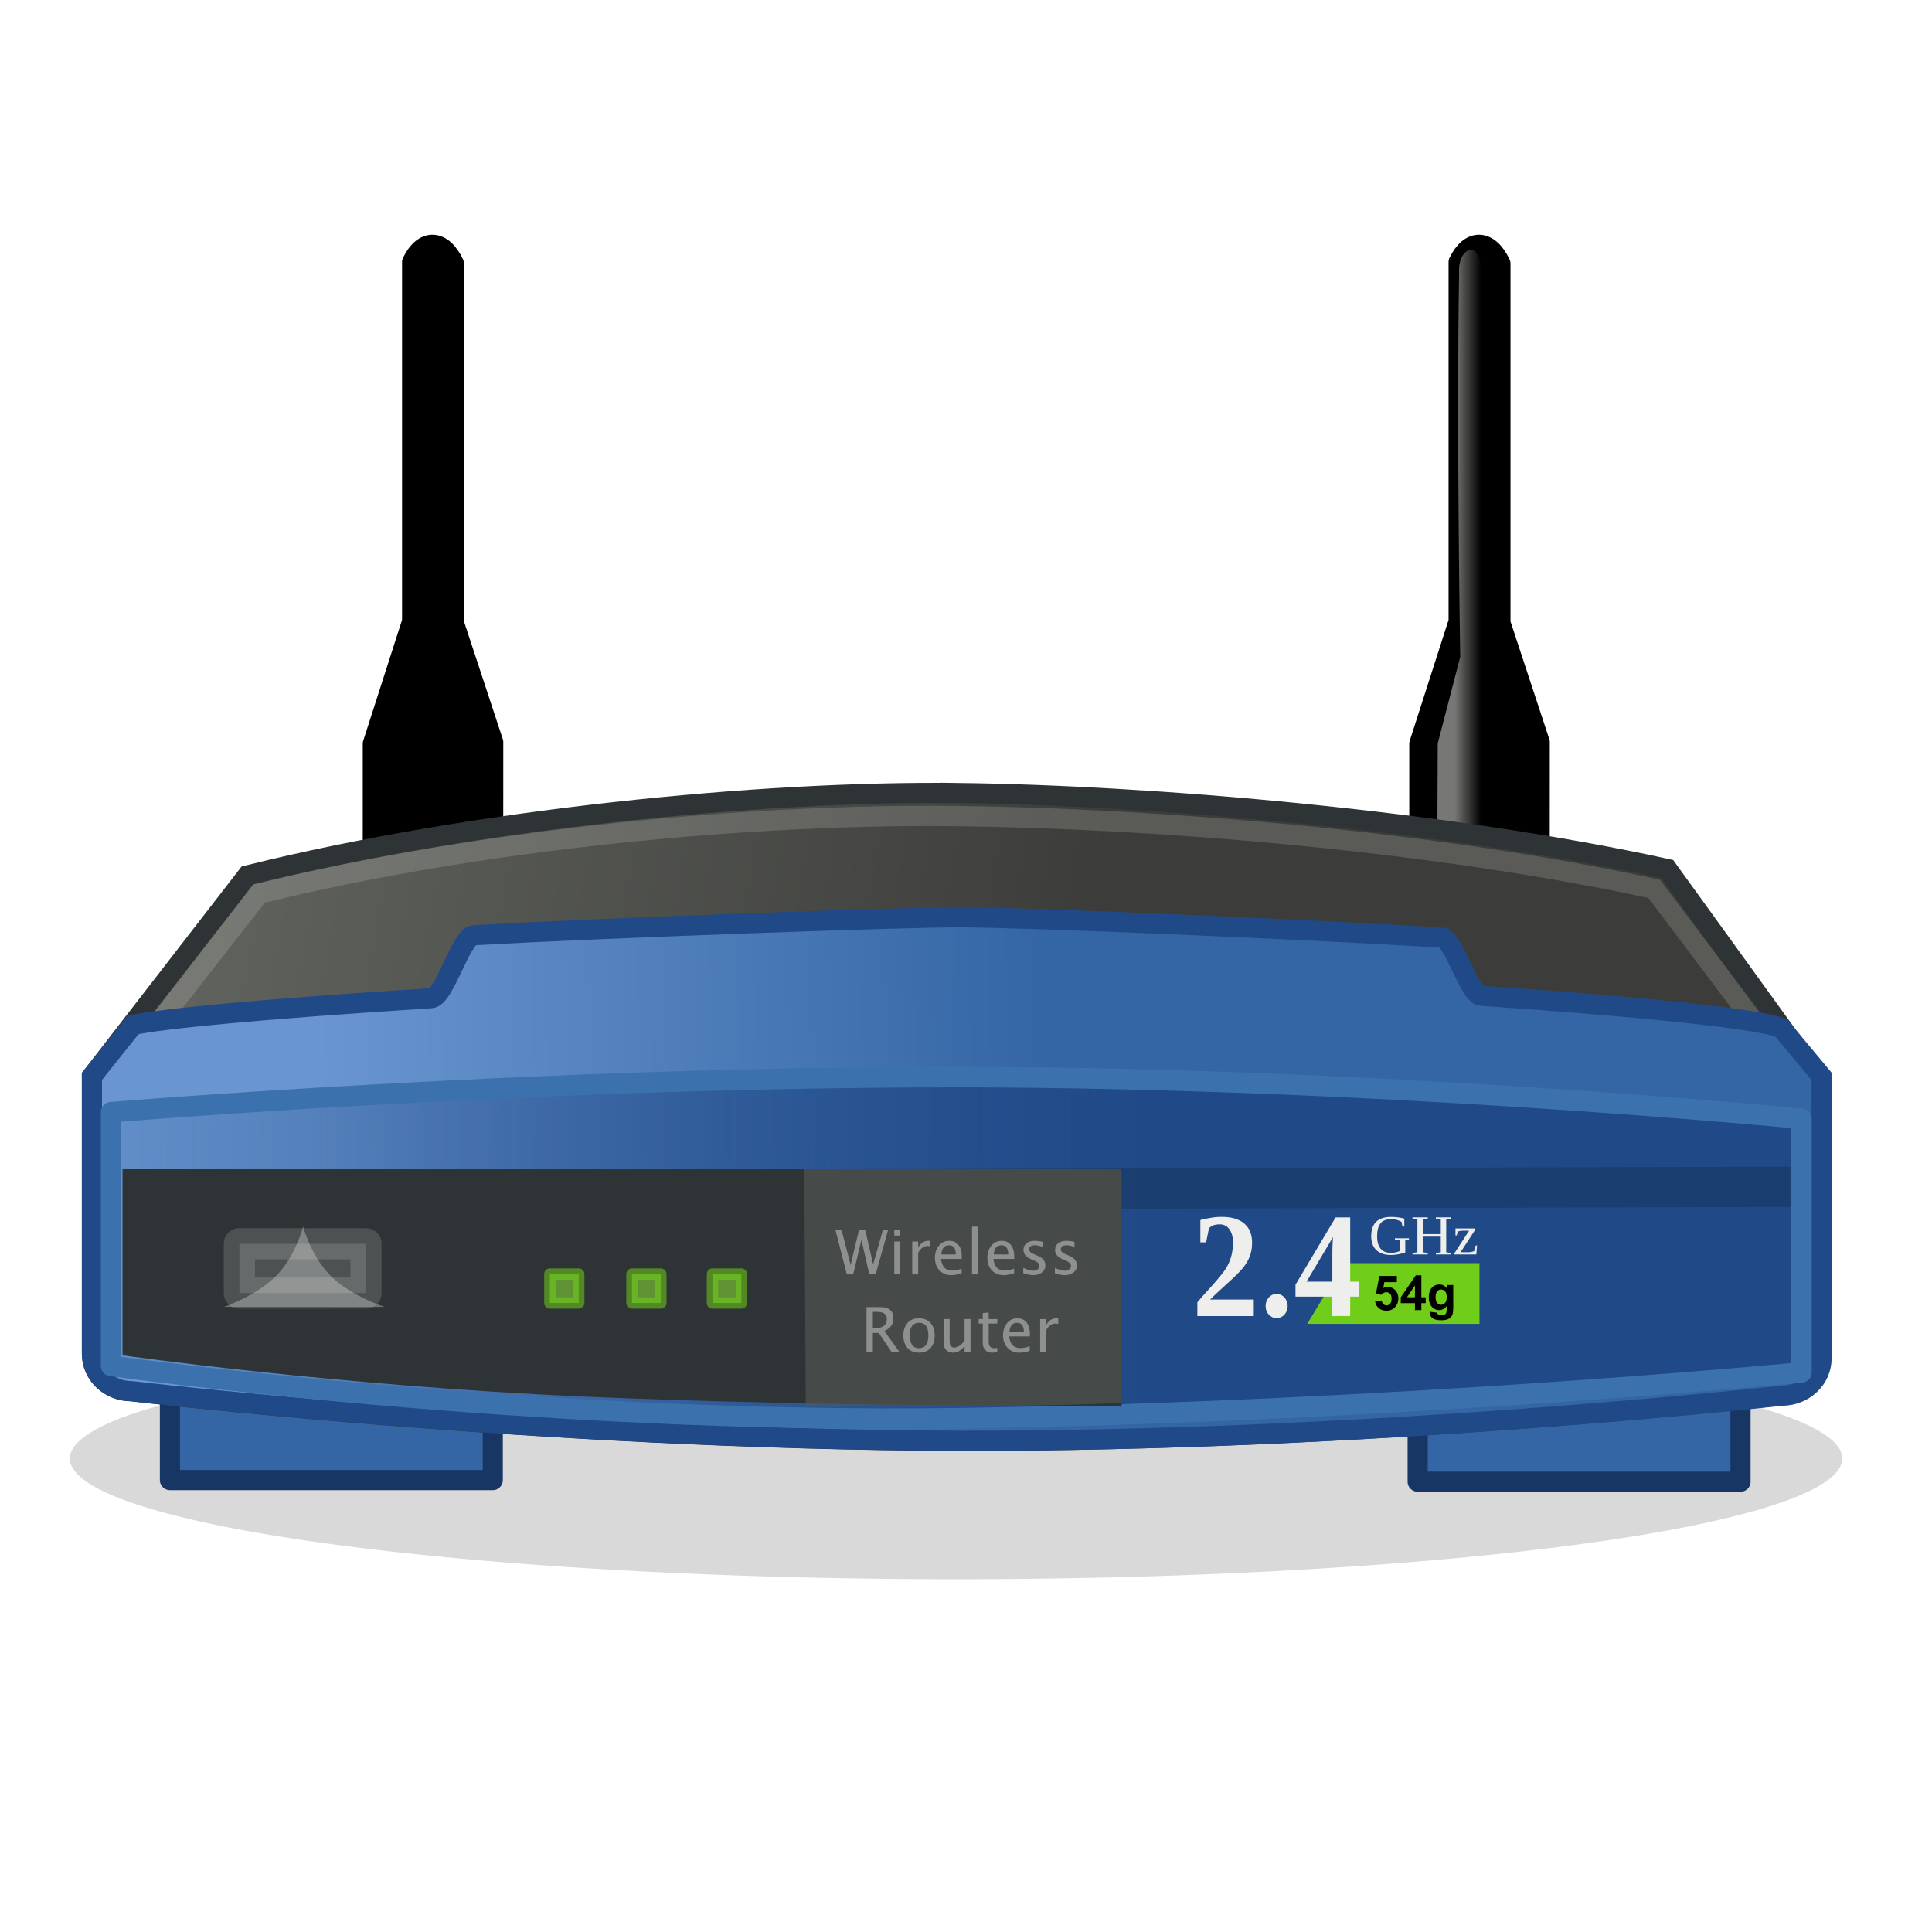 <?xml version="1.0" encoding="UTF-8"?>
<svg width="96" height="96" version="1.0" xmlns="http://www.w3.org/2000/svg" xmlns:cc="http://creativecommons.org/ns#" xmlns:dc="http://purl.org/dc/elements/1.1/" xmlns:rdf="http://www.w3.org/1999/02/22-rdf-syntax-ns#" xmlns:xlink="http://www.w3.org/1999/xlink">
 <defs>
  <linearGradient id="linearGradient4902">
   <stop style="stop-color:#eeeeec" offset="0"/>
   <stop style="stop-color:#eeeeec;stop-opacity:0" offset="1"/>
  </linearGradient>
  <linearGradient id="linearGradient3505" x1="3" x2="4" y1="17.724" y2="17.724" gradientTransform="matrix(.657 0 0 .852 8.387 -3.158)" gradientUnits="userSpaceOnUse" xlink:href="#linearGradient4902"/>
  <linearGradient id="linearGradient4452" x1="8.159" x2="26.293" y1="33.293" y2="33.055" gradientTransform="matrix(2 0 0 2 -.485 -7.527)" gradientUnits="userSpaceOnUse">
   <stop style="stop-color:#6996d0" offset="0"/>
   <stop style="stop-color:#3465a4" offset="1"/>
  </linearGradient>
  <linearGradient id="linearGradient4466" x1="28.651" x2=".389" y1="35.368" y2="35.289" gradientTransform="matrix(2.046 0 0 2.093 -1.577 -10.341)" gradientUnits="userSpaceOnUse">
   <stop style="stop-color:#204a87" offset="0"/>
   <stop style="stop-color:#204a87;stop-opacity:0" offset="1"/>
  </linearGradient>
  <filter id="filter4504" x="-.042" y="-.671" width="1.084" height="2.342">
   <feGaussianBlur stdDeviation="0.775"/>
  </filter>
  <linearGradient id="linearGradient4467" x1="-10.598" x2="26.735" y1="21.876" y2="28.762" gradientTransform="matrix(2 0 0 2 -.485 -3.533)" gradientUnits="userSpaceOnUse">
   <stop style="stop-color:#7a7d77" offset="0"/>
   <stop style="stop-color:#3c3d3a" offset="1"/>
  </linearGradient>
 </defs>
 <g>
  <path transform="matrix(1.98 0 0 4.332 -.445 -102.04)" d="m46.457 40.284a22.239 1.385 0 1 1-44.478 0 22.239 1.385 0 1 1 44.478 0z" style="fill-rule:evenodd;filter:url(#filter4504);opacity:.389"/>
  <rect x="70.443" y="68.402" width="16.043" height="5.222" style="fill-rule:evenodd;fill:#3465a4;stroke-linejoin:round;stroke:#173663"/>
  <rect x="8.443" y="68.323" width="16.043" height="5.222" style="fill-rule:evenodd;fill:#3465a4;stroke-linejoin:round;stroke:#173663"/>
  <g transform="matrix(2.034 0 0 1.974 51.21 5.189)">
   <path d="m10.46 3.966v9.048l-0.96 3.079v9.898s-0.008 1.491 0.427 1.491c0.562 0.006 1.46 0.011 2.022 0.017 0.376 0.02 0.496-0.645 0.481-1.52l0.004-9.926-0.96-3v-9.048c-0.289-0.628-0.738-0.626-1.013-0.04z" style="fill-rule:evenodd;stroke-linejoin:round;stroke-width:.499;stroke:#000"/>
   <path d="m10.468 4.217c-0.036-0.581 0.519-0.89 0.549 0 0.007 6.833-0.056 22.722-0.056 22.722h-0.699c-0.469-0.208-0.303-0.445-0.316-1.23-0.035-2.064 0-9.626 0-9.626l0.55-2.177s-0.093-5.573-0.028-9.69z" style="fill-rule:evenodd;fill:url(#linearGradient3505);opacity:.5"/>
  </g>
  <g transform="matrix(2.034 0 0 1.974 -.79 5.189)">
   <path d="m10.46 3.966v9.048l-0.96 3.079v9.898s-0.008 1.491 0.427 1.491c0.562 0.006 1.46 0.011 2.022 0.017 0.376 0.02 0.496-0.645 0.481-1.52l0.004-9.926-0.96-3v-9.048c-0.289-0.628-0.738-0.626-1.013-0.04z" style="fill-rule:evenodd;stroke-linejoin:round;stroke-width:.499;stroke:#000"/>
   <path d="m10.468 4.217c-0.036-0.581 0.519-0.89 0.549 0 0.007 6.833-0.056 22.722-0.056 22.722h-0.699c-0.469-0.208-0.303-0.445-0.316-1.23-0.035-2.064 0-9.626 0-9.626l0.55-2.177s-0.093-5.573-0.028-9.69z" style="fill-rule:evenodd;fill:url(#linearGradient3505);opacity:.5"/>
  </g>
  <path transform="translate(-277.86 -33.079)" d="m29 31.5z" style="fill-rule:evenodd;fill:#d3d3d3;stroke:#bababa"/>
  <path d="m47.554 39.404c9.664 0.114 24.252 1.36 35.29 3.776l7.446 10.305v14.005c0 1.032-0.871 1.863-1.953 1.863 0 0-20.355 2.295-40.81 2.239-20.454-0.056-41.008-2.462-41.008-2.462-1.082 0-1.953-0.831-1.953-1.863v-13.781l7.729-9.988c11.247-2.799 25.516-4.207 35.26-4.092z" style="fill:url(#linearGradient4467);stroke-linecap:round;stroke:#2e3436"/>
  <path d="m47.518 40.551c9.804 0.114 23.558 1.201 34.675 3.615l6.991 9.271-83.428 0.079 7.118-9.113c11.409-2.797 24.76-3.967 34.644-3.853z" style="fill:none;opacity:.168;stroke-linecap:round;stroke-width:1.007;stroke:#eeeeec"/>
  <path d="m47.667 45.578c3.106 0.003 17.116 0.584 23.97 1.014 0.598 0.038 1.359 2.847 1.966 2.888 8.328 0.566 14.008 1.174 14.92 1.614l1.99 2.39v14.004c0 1.032-0.873 1.862-1.958 1.862 0 0-20.408 2.294-40.915 2.238-20.507-0.056-41.114-2.462-41.114-2.462-1.085 0-1.958-0.831-1.958-1.862v-13.78l2.036-2.548c1.255-0.292 6.069-0.78 14.827-1.337 0.662-0.042 1.475-3.089 2.121-3.127 5.977-0.347 21.32-0.896 24.116-0.894z" style="fill:url(#linearGradient4452);stroke-linecap:round;stroke:#204a87"/>
  <path d="m5.519 55.265s20.935-1.745 41.934-1.745c20.998 0 42.059 2.071 42.059 2.071v12.605s-20.183 1.949-41.662 2.272c-21.639 0.325-42.331-2.597-42.331-2.597v-12.605z" style="fill-rule:evenodd;fill:url(#linearGradient4466);stroke-linecap:round;stroke-linejoin:round;stroke-width:1.02;stroke:#3b72ad"/>
  <path transform="translate(-329.95 -39.836)" d="m29 31.5z" style="fill-rule:evenodd;fill:#d3d3d3;stroke:#bababa"/>
  <path transform="translate(-340.64 -91.684)" d="m29 31.5z" style="fill-rule:evenodd;fill:#d3d3d3;stroke:#bababa"/>
  <path transform="translate(-395.17 -103.7)" d="m29 31.5z" style="fill-rule:evenodd;fill:#d3d3d3;stroke:#bababa"/>
  <path transform="translate(-284.32 25.921)" d="m29 31.5z" style="fill-rule:evenodd;fill:#d3d3d3;stroke:#bababa"/>
  <path d="m7.515 59.19 81.452-0.22" style="fill:none;opacity:.164;stroke-width:2.002;stroke:#000"/>
  <path d="m6.09 58.099h49.645v11.758s-14.34 0.083-26.751-0.464c-12.411-0.546-22.894-2.048-22.894-2.048v-9.246z" style="fill-rule:evenodd;fill:#2e3436"/>
  <path d="m39.963 58.099h15.772v11.608s-4.555 0.217-9.135 0.147c-4.58-0.07-6.56 0.04-6.56 0.04l-0.077-11.795z" style="fill-rule:evenodd;fill:#555753;opacity:.631"/>
  <rect x="11.894" y="61.802" width="6.292" height="2.45" style="fill-rule:evenodd;fill:#fff;opacity:.143;stroke-linejoin:round;stroke-width:1.55px;stroke:#fff"/>
  <rect x="27.323" y="63.31" width="1.434" height="1.434" style="fill-rule:evenodd;fill:#8ae234;opacity:.537;stroke-linejoin:round;stroke-width:.566px;stroke:#73d216"/>
  <rect x="31.402" y="63.31" width="1.434" height="1.434" style="fill-rule:evenodd;fill:#8ae234;opacity:.537;stroke-linejoin:round;stroke-width:.566px;stroke:#73d216"/>
  <rect x="35.402" y="63.31" width="1.434" height="1.434" style="fill-rule:evenodd;fill:#8ae234;opacity:.537;stroke-linejoin:round;stroke-width:.566px;stroke:#73d216"/>
  <path d="m42.081 63.323h0.314l0.41-1.716 0.391 1.716h0.314l0.625-2.227h-0.256l-0.493 1.734-0.397-1.734h-0.302l-0.419 1.759-0.456-1.759h-0.305l0.573 2.227m2.356 0h0.296v-1.633h-0.296v1.633m0-1.928h0.296v-0.299h-0.296v0.299m0.891 1.928h0.296v-1.078c0.125-0.222 0.282-0.333 0.471-0.333 0.037 2e-6 0.082 0.008 0.136 0.025v-0.277c-0.016-0.002-0.033-0.003-0.049-0.003-0.014-0.002-0.03-0.003-0.046-0.003-0.224 0-0.394 0.114-0.511 0.342v-0.305h-0.296v1.633m2.456-0.052v-0.234c-0.181 0.066-0.333 0.099-0.456 0.099-0.337 0-0.527-0.194-0.57-0.582h1.032v-0.092c0.006-0.251-0.047-0.45-0.16-0.598-0.107-0.14-0.26-0.209-0.459-0.209-0.224 0-0.402 0.086-0.533 0.259-0.121 0.162-0.182 0.357-0.182 0.585 0 0.248 0.073 0.454 0.219 0.616 0.152 0.164 0.351 0.246 0.598 0.246 0.138 0 0.308-0.03 0.511-0.089m-1.011-0.94c0.025-0.304 0.151-0.456 0.379-0.456 0.228 0 0.342 0.152 0.342 0.456h-0.721m1.527 0.992h0.296v-2.375h-0.296v2.375m2.089-0.052v-0.234c-0.181 0.066-0.333 0.099-0.456 0.099-0.337 0-0.527-0.194-0.57-0.582h1.032v-0.092c0.006-0.251-0.047-0.45-0.16-0.598-0.107-0.14-0.26-0.209-0.459-0.209-0.224 0-0.402 0.086-0.533 0.259-0.121 0.162-0.182 0.357-0.182 0.585 0 0.248 0.073 0.454 0.219 0.616 0.152 0.164 0.351 0.246 0.598 0.246 0.138 0 0.308-0.03 0.511-0.089m-1.011-0.94c0.025-0.304 0.151-0.456 0.379-0.456 0.228 0 0.342 0.152 0.342 0.456h-0.721m1.469 0.933c0.189 0.064 0.353 0.095 0.493 0.095 0.16 0 0.298-0.04 0.413-0.12 0.127-0.092 0.191-0.216 0.191-0.37 0-0.127-0.045-0.234-0.136-0.32-0.062-0.06-0.164-0.12-0.308-0.182l-0.142-0.059c-0.146-0.062-0.219-0.137-0.219-0.225 0-0.14 0.096-0.209 0.287-0.209 0.097 0 0.228 0.025 0.394 0.074v-0.246l-0.062-0.012c-0.129-0.025-0.242-0.037-0.339-0.037-0.164 0-0.295 0.035-0.391 0.105-0.115 0.082-0.173 0.2-0.173 0.354 0 0.195 0.127 0.348 0.382 0.459l0.173 0.074c0.158 0.068 0.237 0.151 0.237 0.25 0 0.076-0.032 0.137-0.096 0.182-0.058 0.041-0.124 0.062-0.2 0.062-0.144 0-0.312-0.048-0.505-0.145v0.271m1.571 0c0.189 0.064 0.353 0.095 0.493 0.095 0.16 0 0.298-0.04 0.413-0.12 0.127-0.092 0.191-0.216 0.191-0.37-2e-6 -0.127-0.045-0.234-0.136-0.32-0.062-0.06-0.164-0.12-0.308-0.182l-0.142-0.059c-0.146-0.062-0.219-0.137-0.219-0.225-2e-6 -0.14 0.096-0.209 0.287-0.209 0.097 0 0.228 0.025 0.394 0.074v-0.246l-0.062-0.012c-0.129-0.025-0.242-0.037-0.339-0.037-0.164 0-0.295 0.035-0.391 0.105-0.115 0.082-0.173 0.2-0.173 0.354 0 0.195 0.127 0.348 0.382 0.459l0.173 0.074c0.158 0.068 0.237 0.151 0.237 0.25 0 0.076-0.032 0.137-0.096 0.182-0.058 0.041-0.124 0.062-0.2 0.062-0.144 0-0.312-0.048-0.505-0.145v0.271" style="fill:#eeeeec;opacity:.43"/>
  <path d="m43.057 67.175h0.314v-0.943h0.296l0.632 0.943h0.388l-0.743-1.041c0.3-0.127 0.45-0.338 0.45-0.631-2e-6 -0.37-0.221-0.554-0.662-0.554h-0.675v2.227m0.314-1.177v-0.813h0.197c0.333 2e-6 0.499 0.115 0.499 0.345 0 0.312-0.198 0.468-0.595 0.468h-0.102m2.286 1.214c0.253 0 0.45-0.08 0.592-0.24 0.131-0.15 0.197-0.355 0.197-0.616-2e-6 -0.255-0.066-0.457-0.197-0.607-0.138-0.162-0.332-0.243-0.582-0.243-0.251 2e-6 -0.445 0.081-0.582 0.243-0.131 0.156-0.197 0.359-0.197 0.61 0 0.248 0.065 0.451 0.194 0.607 0.14 0.164 0.332 0.246 0.576 0.246m0.003-0.222c-0.162 2e-6 -0.283-0.068-0.364-0.203-0.062-0.111-0.092-0.254-0.092-0.428-2e-6 -0.421 0.154-0.631 0.462-0.631 0.31 2e-6 0.465 0.209 0.465 0.628-2e-6 0.423-0.157 0.635-0.471 0.635m2.269 0.185h0.296v-1.633h-0.296v1.057c-0.158 0.238-0.329 0.357-0.511 0.357-0.097 0-0.161-0.035-0.194-0.105-0.025-0.049-0.037-0.127-0.037-0.234v-1.075h-0.299v1.174c-2e-6 0.15 0.04 0.269 0.12 0.357 0.086 0.092 0.202 0.139 0.348 0.139 0.226 0 0.417-0.115 0.573-0.345v0.308m1.621 0v-0.203c-0.06 0.012-0.108 0.018-0.145 0.018-0.185 2e-6 -0.277-0.107-0.277-0.32v-0.906h0.428v-0.222h-0.428v-0.327l-0.296 0.031v0.296h-0.203v0.222h0.203v0.961c0 0.15 0.042 0.269 0.126 0.357 0.082 0.086 0.199 0.129 0.351 0.129 0.068 0 0.148-0.012 0.24-0.037m1.618-0.052v-0.234c-0.181 0.066-0.333 0.099-0.456 0.099-0.337 0-0.527-0.194-0.57-0.582h1.032v-0.092c0.006-0.251-0.047-0.45-0.16-0.598-0.107-0.14-0.26-0.209-0.459-0.209-0.224 2e-6 -0.402 0.086-0.533 0.259-0.121 0.162-0.182 0.357-0.182 0.585 0 0.248 0.073 0.454 0.219 0.616 0.152 0.164 0.351 0.246 0.598 0.246 0.138 0 0.308-0.03 0.511-0.089m-1.011-0.94c0.025-0.304 0.151-0.456 0.379-0.456 0.228 2e-6 0.342 0.152 0.342 0.456h-0.721m1.527 0.992h0.296v-1.078c0.125-0.222 0.282-0.333 0.471-0.333 0.037 2e-6 0.082 0.008 0.136 0.025v-0.277c-0.016-0.002-0.033-0.003-0.049-0.003-0.014-0.002-0.03-0.003-0.046-0.003-0.224 2e-6 -0.394 0.114-0.511 0.342v-0.305h-0.296v1.633" style="fill:#eeeeec;opacity:.43"/>
  <path d="m66.781 62.765h6.734v3.018h-8.56l1.826-3.018z" style="fill-opacity:.966;fill-rule:evenodd;fill:#73d216"/>
  <path d="m62.3 65.396h-2.804v-0.687c0.189-0.223 0.364-0.422 0.525-0.596 0.161-0.177 0.306-0.34 0.435-0.491 0.132-0.153 0.249-0.297 0.35-0.433 0.101-0.138 0.185-0.28 0.251-0.425 0.068-0.148 0.12-0.305 0.155-0.473 0.035-0.167 0.053-0.357 0.053-0.571-2e-6 -0.148-0.018-0.276-0.053-0.385-0.035-0.111-0.082-0.204-0.142-0.276-0.057-0.075-0.124-0.131-0.201-0.167-0.077-0.036-0.158-0.055-0.244-0.055-0.136 4e-6 -0.245 0.016-0.327 0.047-0.081 0.032-0.156 0.079-0.224 0.142l-0.142 0.705h-0.287v-1.109c0.176-0.044 0.347-0.08 0.515-0.109 0.169-0.031 0.353-0.047 0.551-0.047 0.486 6e-6 0.858 0.11 1.115 0.331 0.26 0.221 0.389 0.534 0.389 0.941-2e-6 0.194-0.021 0.37-0.063 0.527-0.042 0.155-0.103 0.302-0.185 0.44-0.079 0.138-0.178 0.273-0.297 0.403-0.119 0.131-0.256 0.269-0.412 0.414-0.154 0.145-0.326 0.303-0.515 0.473-0.189 0.17-0.394 0.362-0.614 0.578h2.171v0.821m1.135 0.105c-0.077 0-0.148-0.016-0.214-0.047-0.066-0.032-0.124-0.074-0.175-0.127-0.048-0.056-0.087-0.12-0.115-0.193-0.029-0.073-0.043-0.151-0.043-0.236 0-0.082 0.014-0.16 0.043-0.233 0.029-0.075 0.067-0.139 0.115-0.193 0.051-0.056 0.109-0.099 0.175-0.131 0.066-0.031 0.137-0.047 0.214-0.047 0.075 2e-6 0.145 0.016 0.211 0.047 0.068 0.032 0.126 0.075 0.175 0.131 0.051 0.053 0.09 0.118 0.119 0.193 0.029 0.073 0.043 0.15 0.043 0.233 0 0.085-0.014 0.164-0.043 0.236-0.029 0.073-0.068 0.137-0.119 0.193-0.048 0.053-0.107 0.096-0.175 0.127-0.066 0.032-0.136 0.047-0.211 0.047m3.655-1.069v0.963h-0.887v-0.963h-1.831v-0.592l1.993-3.344h0.726v3.191h0.442v0.745h-0.442m-0.887-2.188c-2e-6 -0.063 0.001-0.13 0.003-0.2 0.002-0.07 0.004-0.139 0.007-0.207 0.004-0.07 0.008-0.136 0.01-0.196 0.004-0.063 0.009-0.119 0.013-0.167l-1.316 2.213h1.283v-1.443" style="fill:#eeeeec"/>
  <path d="m69.828 62.236c-0.109 0.035-0.223 0.064-0.34 0.088-0.118 0.024-0.244 0.036-0.38 0.036-0.15 0-0.285-0.02-0.405-0.059-0.119-0.04-0.222-0.099-0.306-0.177-0.085-0.079-0.15-0.176-0.195-0.292-0.045-0.116-0.068-0.249-0.068-0.4 0-0.323 0.083-0.564 0.248-0.723 0.167-0.16 0.41-0.241 0.731-0.241 0.122 2e-6 0.238 0.007 0.349 0.022 0.111 0.015 0.216 0.035 0.316 0.061v0.396h-0.095l-0.038-0.228c-0.065-0.045-0.143-0.079-0.234-0.103-0.09-0.025-0.186-0.037-0.286-0.037-0.11 2e-6 -0.208 0.015-0.295 0.045-0.086 0.029-0.158 0.077-0.217 0.144s-0.105 0.155-0.137 0.264c-0.031 0.108-0.047 0.241-0.047 0.397 0 0.159 0.018 0.291 0.055 0.398 0.037 0.105 0.086 0.19 0.148 0.253 0.063 0.063 0.135 0.108 0.217 0.135 0.083 0.027 0.17 0.04 0.261 0.04 0.046 0 0.092-0.003 0.137-0.008 0.046-0.006 0.089-0.014 0.128-0.023 0.04-0.009 0.076-0.019 0.107-0.03 0.031-0.011 0.056-0.022 0.073-0.032v-0.524l-0.243-0.036v-0.074h0.699v0.074l-0.185 0.036v0.6m0.36 0.096v-0.073l0.243-0.037v-1.626l-0.243-0.036v-0.073h0.758v0.073l-0.243 0.036v0.725h0.89v-0.725l-0.243-0.036v-0.073h0.756v0.073l-0.243 0.036v1.626l0.243 0.037v0.073h-0.756v-0.073l0.243-0.037v-0.777h-0.89v0.777l0.243 0.037v0.073h-0.758m2.083 0v-0.062l0.728-1.121h-0.312c-0.026 0-0.053 0.001-0.079 0.004-0.025 0.002-0.05 0.005-0.073 0.01-0.023 0.004-0.043 0.009-0.061 0.015-0.018 0.006-0.032 0.012-0.041 0.019l-0.044 0.186h-0.066v-0.344h0.979v0.067l-0.728 1.115h0.388c0.025 0 0.052-0.001 0.08-0.004 0.029-0.004 0.057-0.008 0.083-0.014 0.027-0.005 0.052-0.012 0.075-0.019 0.024-0.008 0.042-0.017 0.056-0.028l0.072-0.271h0.066l-0.035 0.446h-1.089" style="fill:#eeeeec"/>
  <path d="m68.328 64.656 0.329-0.034c0.009 0.074 0.037 0.133 0.083 0.177 0.046 0.043 0.099 0.065 0.16 0.065 0.069 0 0.127-0.028 0.175-0.083 0.048-0.056 0.072-0.141 0.072-0.254-2e-6 -0.106-0.024-0.185-0.072-0.237-0.047-0.053-0.108-0.08-0.184-0.08-0.095 0-0.18 0.042-0.255 0.126l-0.268-0.039 0.169-0.895h0.872v0.309h-0.622l-0.052 0.292c0.074-0.037 0.149-0.055 0.225-0.055 0.146 0 0.27 0.053 0.372 0.16 0.102 0.106 0.153 0.245 0.153 0.414 0 0.142-0.041 0.268-0.123 0.379-0.112 0.152-0.267 0.228-0.466 0.228-0.159 0-0.288-0.043-0.388-0.128-0.1-0.085-0.16-0.2-0.18-0.344m1.98 0.442v-0.346h-0.704v-0.289l0.746-1.093h0.277v1.091h0.214v0.29h-0.214v0.346h-0.319m0-0.636v-0.588l-0.396 0.588h0.396m0.731 0.718 0.377 0.046c0.006 0.044 0.021 0.074 0.043 0.09 0.031 0.023 0.081 0.035 0.148 0.035 0.086 0 0.151-0.013 0.194-0.039 0.029-0.017 0.051-0.045 0.066-0.083 0.01-0.027 0.015-0.078 0.015-0.151v-0.182c-0.099 0.135-0.223 0.202-0.373 0.202-0.167 0-0.3-0.071-0.398-0.212-0.077-0.112-0.115-0.251-0.115-0.418 0-0.209 0.05-0.369 0.15-0.479 0.101-0.11 0.226-0.165 0.376-0.165 0.154 0 0.281 0.068 0.381 0.203v-0.175h0.309v1.119c-2e-6 0.147-0.012 0.257-0.036 0.33-0.024 0.073-0.058 0.13-0.102 0.171-0.044 0.041-0.102 0.074-0.176 0.097-0.073 0.023-0.165 0.035-0.277 0.035-0.211 0-0.361-0.036-0.45-0.109-0.088-0.072-0.133-0.164-0.133-0.275 0-0.011 3.92e-4 -0.024 0.001-0.04m0.295-0.731c0 0.132 0.025 0.229 0.076 0.291 0.052 0.061 0.115 0.092 0.19 0.092 0.081 0 0.149-0.031 0.204-0.094 0.056-0.063 0.083-0.157 0.083-0.281 0-0.129-0.027-0.225-0.08-0.288-0.053-0.063-0.12-0.094-0.202-0.094-0.079 2e-6 -0.144 0.031-0.196 0.093-0.051 0.061-0.076 0.155-0.076 0.281"/>
  <path transform="translate(-284.68 3.602)" d="m29 31.5z" style="fill-rule:evenodd;fill:#d3d3d3;stroke:#bababa"/>
  <path transform="translate(-336.78 -3.155)" d="m29 31.5z" style="fill-rule:evenodd;fill:#d3d3d3;stroke:#bababa"/>
  <path transform="translate(-347.46 -55.002)" d="m29 31.5z" style="fill-rule:evenodd;fill:#d3d3d3;stroke:#bababa"/>
  <path transform="translate(-402 -67.023)" d="m29 31.5z" style="fill-rule:evenodd;fill:#d3d3d3;stroke:#bababa"/>
  <path transform="translate(-291.14 62.602)" d="m29 31.5z" style="fill-rule:evenodd;fill:#d3d3d3;stroke:#bababa"/>
  <path d="m11.119 64.941s1.623-0.548 2.608-1.548c0.985-1 1.333-2.452 1.333-2.452s0.384 1.481 1.398 2.481c1.015 1 2.66 1.519 2.66 1.519l-8-5.6e-4z" style="fill-rule:evenodd;fill:#eeeeec;opacity:.324"/>
 </g>
</svg>

